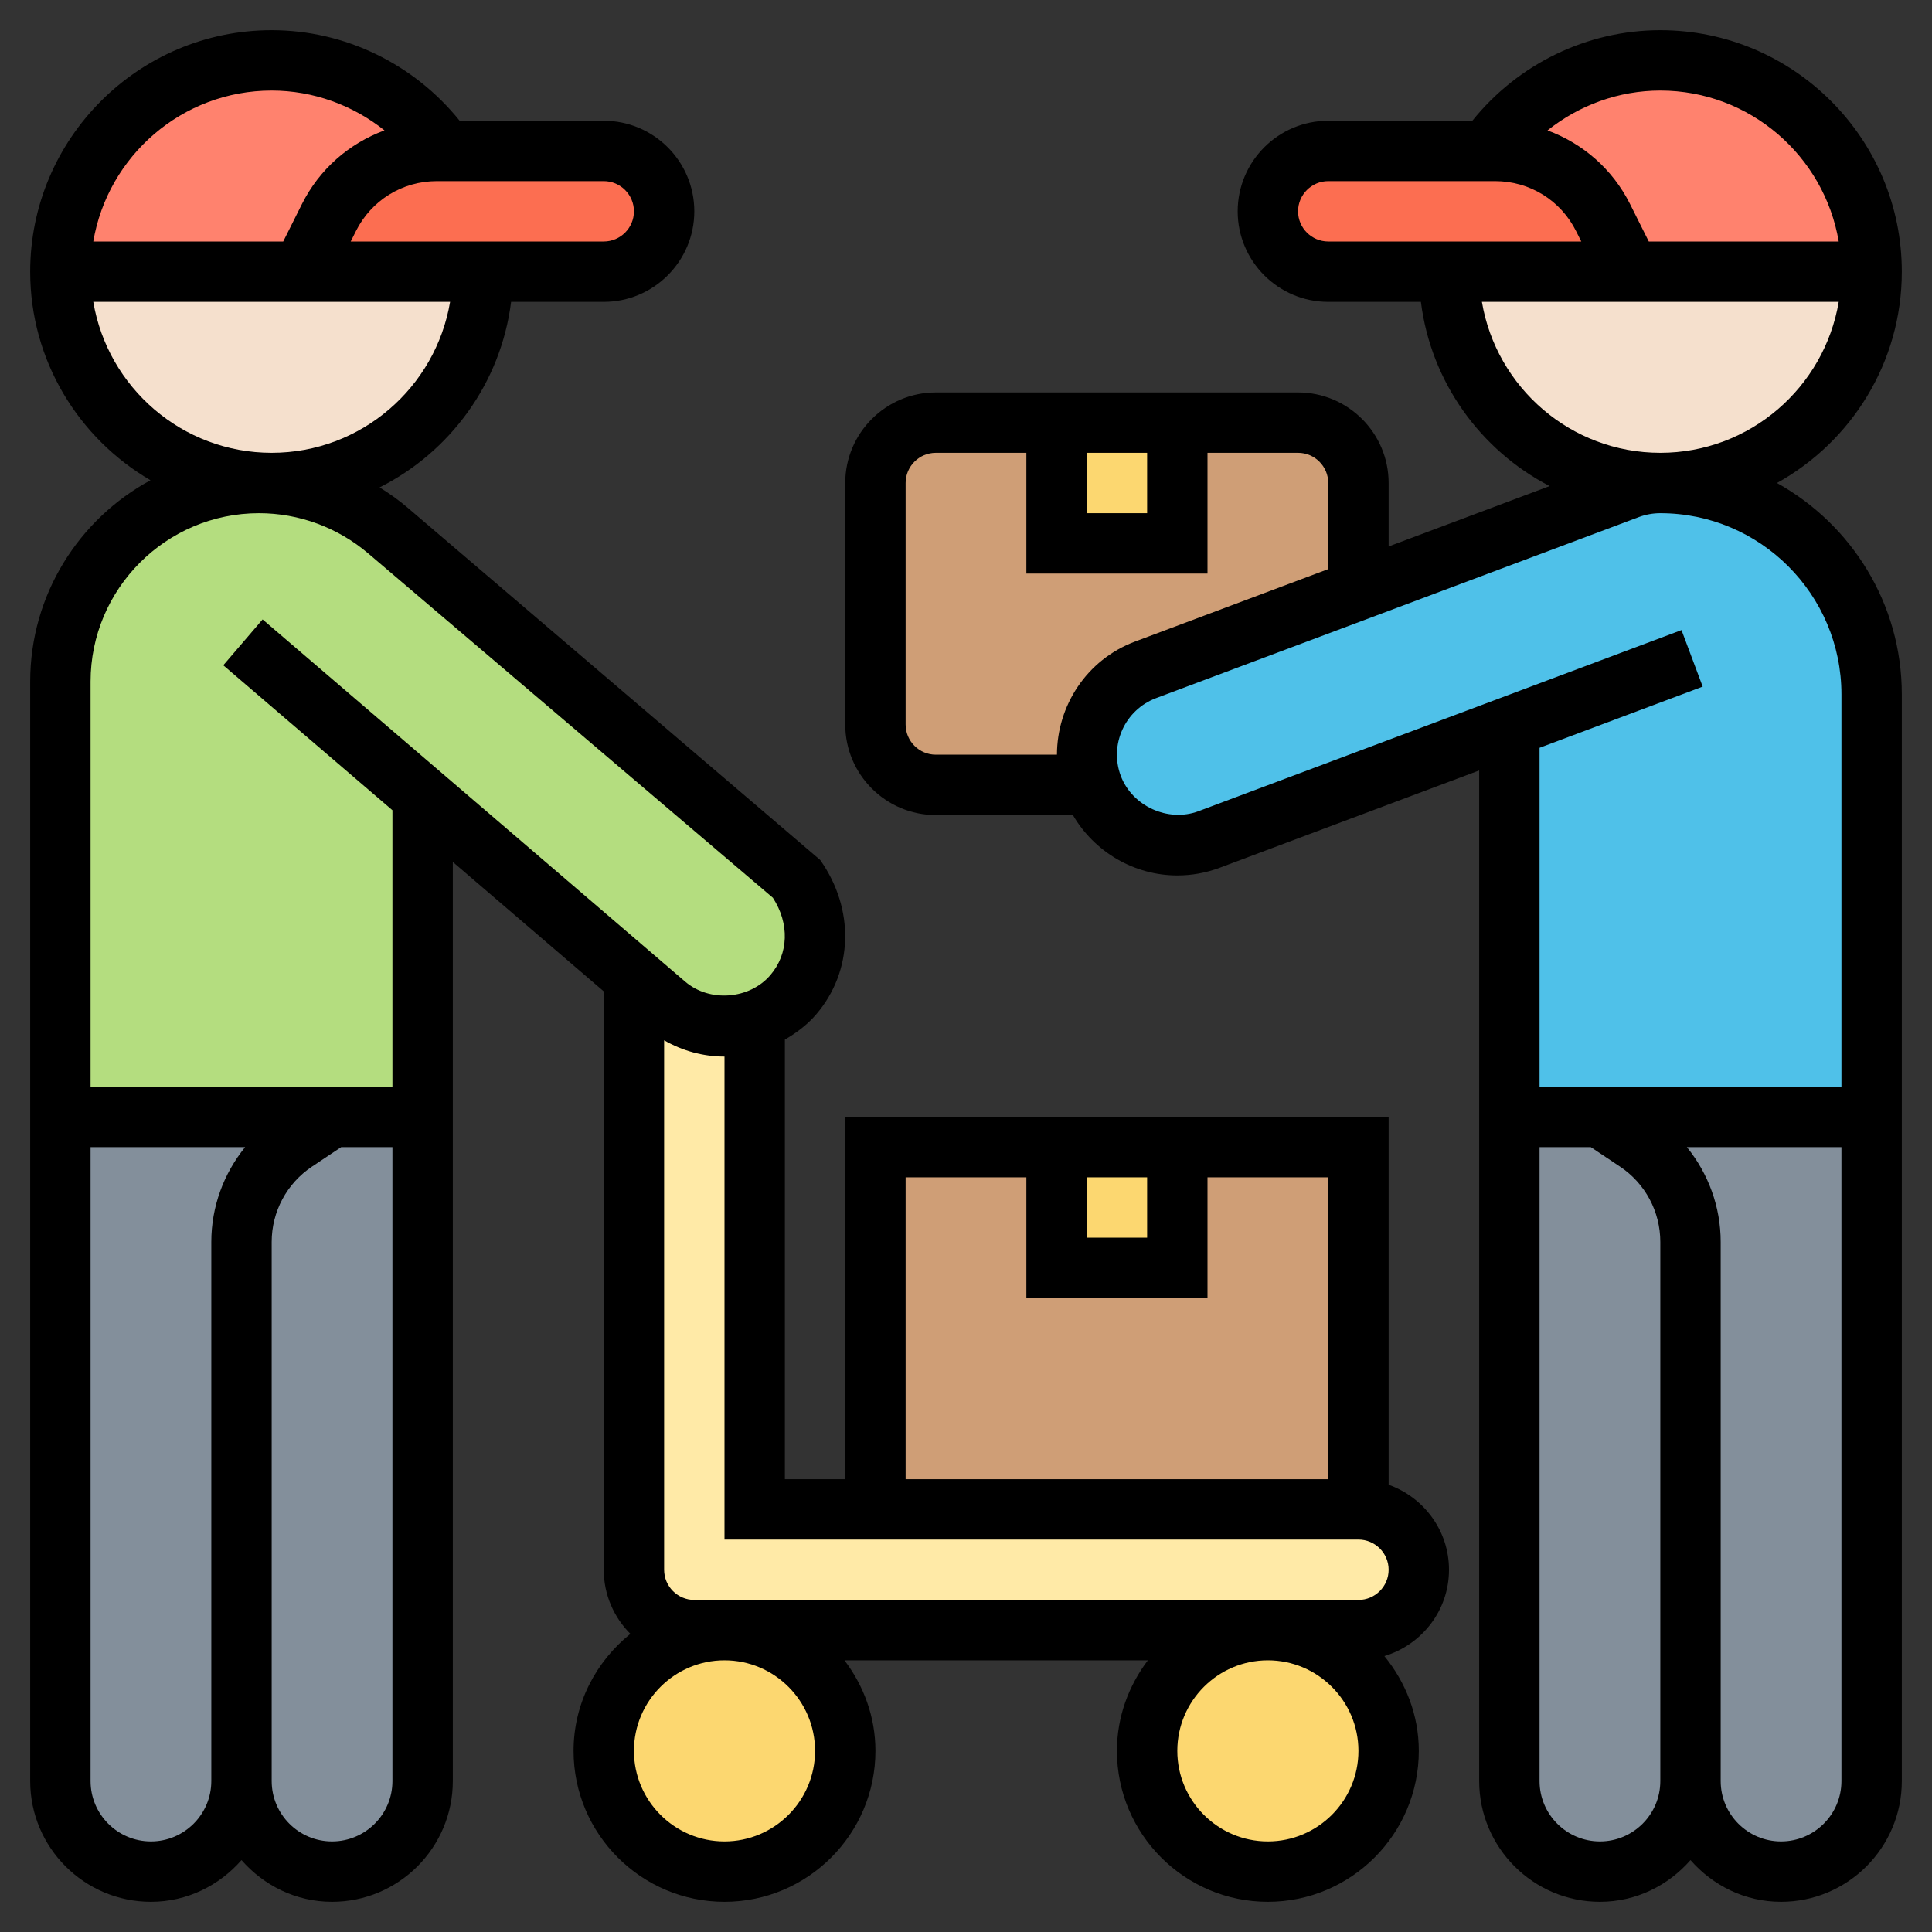 <svg id="Layer_5" enable-background="new 0 0 64 64" height="512" viewBox="0 0 64 64" width="512" xmlns="http://www.w3.org/2000/svg"><rect x="0" y="0" width="64" height="64" fill="#333333" stroke="none"/><path d="m24 34c.34 0 .68-.06 1-.17v16.17h4 16c.55 0 1.05.22 1.41.59.37.36.59.86.59 1.41 0 1.1-.9 2-2 2h-3-18-1c-1.1 0-2-.9-2-2v-19.62l1.05.9c.54.46 1.23.72 1.95.72z" fill="#ffeaa7"/><circle cx="24" cy="58" fill="#fcd770" r="4"/><circle cx="42" cy="58" fill="#fcd770" r="4"/><path d="m43 14h-12c-1.1 0-2 .9-2 2v8c0 1.1.9 2 2 2h5.17c-.54-1.54.25-3.24 1.78-3.81l7.05-2.64v-3.55c0-1.1-.9-2-2-2z" fill="#cf9e76"/><path d="m29 38h16v12h-16z" fill="#cf9e76"/><g fill="#838f9b"><path d="m11 37-1.22.81c-1.11.74-1.78 1.99-1.78 3.33v14.86 3c0 .83-.34 1.58-.88 2.12s-1.29.88-2.12.88c-1.66 0-3-1.34-3-3v-22z"/><path d="m14 37v22c0 1.66-1.34 3-3 3-.83 0-1.58-.34-2.12-.88s-.88-1.29-.88-2.12v-3-14.86c0-1.34.67-2.59 1.78-3.33l1.22-.81z"/><path d="m53 37 1.22.81c1.11.74 1.78 1.99 1.78 3.33v14.86 3c0 .83-.34 1.58-.88 2.12s-1.29.88-2.12.88c-1.66 0-3-1.34-3-3v-22z"/><path d="m62 37v22c0 1.66-1.34 3-3 3-.83 0-1.58-.34-2.12-.88s-.88-1.29-.88-2.12v-3-14.86c0-1.34-.67-2.59-1.78-3.33l-1.22-.81z"/></g><path d="m14 26.38v10.62h-3-9v-14.42c0-1.82.74-3.46 1.93-4.65s2.83-1.93 4.65-1.93c1.56 0 3.07.56 4.26 1.57l13.51 11.5c.93 1.3.82 2.84-.07 3.88-.35.41-.79.71-1.28.88-.32.11-.66.17-1 .17-.72 0-1.41-.26-1.95-.72l-1.05-.9z" fill="#b4dd7f"/><path d="m50 24.08-9.95 3.73c-.34.13-.69.19-1.05.19-1.24 0-2.37-.78-2.81-1.95-.01-.02-.01-.03-.02-.05-.54-1.54.25-3.24 1.78-3.81l7.05-2.64 8.95-3.36c.34-.13.69-.19 1.05-.19 1.94 0 3.68.78 4.95 2.05s2.05 3.01 2.05 4.95v14h-9-3z" fill="#4fc1e9"/><path d="m35 38h4v4h-4z" fill="#fcd770"/><path d="m35 14h4v4h-4z" fill="#fcd770"/><path d="m10 9h6c0 3.87-3.13 7-7 7s-7-3.13-7-7z" fill="#f5e0cd"/><path d="m54 9h8c0 3.87-3.13 7-7 7s-7-3.13-7-7z" fill="#f5e0cd"/><path d="m14.47 5c-1.51 0-2.9.86-3.58 2.21l-.89 1.79h-8c0-3.87 3.13-7 7-7 2.38 0 4.48 1.19 5.75 3z" fill="#ff826e"/><path d="m62 9h-8l-.89-1.79c-.68-1.35-2.07-2.21-3.58-2.21h-.28c1.27-1.81 3.37-3 5.75-3 3.87 0 7 3.13 7 7z" fill="#ff826e"/><path d="m21.41 5.59c.37.36.59.86.59 1.41 0 1.1-.9 2-2 2h-4-6l.89-1.79c.68-1.35 2.07-2.21 3.58-2.21h.28 5.25c.55 0 1.05.22 1.41.59z" fill="#fc6e51"/><path d="m53.11 7.21.89 1.79h-6-4c-1.1 0-2-.9-2-2 0-.55.22-1.05.59-1.41.36-.37.86-.59 1.41-.59h5.25.28c1.51 0 2.9.86 3.58 2.21z" fill="#fc6e51"/><path d="m46 49.184v-12.184h-18v12h-2v-14.562c.383-.223.742-.491 1.037-.835 1.23-1.435 1.283-3.491.133-5.115l-13.679-11.681c-.289-.246-.597-.463-.916-.661 2.335-1.173 4.017-3.451 4.356-6.146h3.069c1.654 0 3-1.346 3-3s-1.346-3-3-3h-4.773c-1.514-1.881-3.797-3-6.227-3-4.411 0-8 3.589-8 8 0 2.947 1.606 5.521 3.985 6.909-2.37 1.282-3.985 3.791-3.985 6.671v36.42c0 2.206 1.794 4 4 4 1.2 0 2.266-.542 3-1.382.734.84 1.8 1.382 3 1.382 2.206 0 4-1.794 4-4v-30.446l5 4.286v19.16c0 .828.338 1.579.882 2.123-1.138.917-1.882 2.305-1.882 3.877 0 2.757 2.243 5 5 5s5-2.243 5-5c0-1.13-.391-2.162-1.026-3h10.051c-.634.838-1.025 1.87-1.025 3 0 2.757 2.243 5 5 5s5-2.243 5-5c0-1.195-.439-2.279-1.141-3.14 1.234-.372 2.141-1.506 2.141-2.86 0-1.302-.839-2.402-2-2.816zm-10-10.184h2v2h-2zm-6 0h4v4h6v-4h4v10h-14zm-9-32c0 .551-.449 1-1 1h-8.382l.171-.342c.511-1.023 1.539-1.658 2.683-1.658h5.528c.551 0 1 .449 1 1zm-12-4c1.375 0 2.685.481 3.737 1.319-1.17.431-2.156 1.283-2.737 2.445l-.618 1.236h-6.292c.479-2.833 2.943-5 5.91-5zm-5.91 7h11.82c-.478 2.833-2.942 5-5.91 5s-5.431-2.167-5.91-5zm1.91 51c-1.103 0-2-.897-2-2v-21h5.12c-.712.878-1.12 1.977-1.12 3.141v14.859 3c0 1.103-.897 2-2 2zm6 0c-1.103 0-2-.897-2-2v-3-14.859c0-1.005.5-1.938 1.336-2.496l.967-.645h1.697v21c0 1.103-.897 2-2 2zm2-25h-10v-13.42c0-3.077 2.503-5.58 5.58-5.58 1.323 0 2.607.473 3.616 1.331l13.407 11.409c.554.856.525 1.851-.084 2.562-.691.807-2.015.909-2.82.217l-14-12-1.302 1.519 5.603 4.802zm14 22c0 1.654-1.346 3-3 3s-3-1.346-3-3 1.346-3 3-3 3 1.346 3 3zm15 3c-1.654 0-3-1.346-3-3s1.346-3 3-3 3 1.346 3 3-1.346 3-3 3zm3-8h-22c-.551 0-1-.449-1-1v-17.539c.604.349 1.293.539 2 .539v16h21c.551 0 1 .449 1 1s-.449 1-1 1z"/><path d="m58.864 16c2.463-1.365 4.136-3.99 4.136-7 0-4.411-3.589-8-8-8-2.43 0-4.713 1.119-6.227 3h-4.773c-1.654 0-3 1.346-3 3s1.346 3 3 3h3.069c.334 2.661 1.976 4.916 4.264 6.102l-5.333 2v-2.102c0-1.654-1.346-3-3-3h-12c-1.654 0-3 1.346-3 3v8c0 1.654 1.346 3 3 3h4.541c.708 1.217 2.025 2 3.459 2 .477 0 .946-.084 1.398-.252l8.602-3.226v33.478c0 2.206 1.794 4 4 4 1.2 0 2.266-.542 3-1.382.734.84 1.8 1.382 3 1.382 2.206 0 4-1.794 4-4v-35.998c0-3.011-1.673-5.636-4.136-7.002zm2.046-8h-6.292l-.618-1.236c-.581-1.162-1.567-2.013-2.737-2.444 1.052-.839 2.362-1.32 3.737-1.32 2.967 0 5.431 2.167 5.91 5zm-17.91-1c0-.551.449-1 1-1h5.528c1.144 0 2.172.635 2.683 1.658l.171.342h-8.382c-.551 0-1-.449-1-1zm6.09 3h11.82c-.478 2.833-2.942 5-5.91 5s-5.431-2.167-5.91-5zm-13.09 5h2v2h-2zm-.987 10h-4.013c-.551 0-1-.449-1-1v-8c0-.551.449-1 1-1h3v4h6v-4h3c.551 0 1 .449 1 1v2.852l-6.405 2.402c-1.602.602-2.58 2.128-2.582 3.746zm17.987 36c-1.103 0-2-.897-2-2v-21h1.697l.967.645c.836.557 1.336 1.49 1.336 2.496v14.859 3c0 1.103-.897 2-2 2zm6 0c-1.103 0-2-.897-2-2v-3-14.859c0-1.163-.408-2.263-1.12-3.141h5.12v21c0 1.103-.897 2-2 2zm2-25h-10v-11.228l5.404-2.027-.702-1.873-16.003 6.001c-1.012.376-2.196-.172-2.572-1.172-.387-1.032.138-2.187 1.17-2.575l16.004-6.002c.224-.082.459-.124.697-.124 3.31 0 6.002 2.692 6.002 6.002z"/></svg>